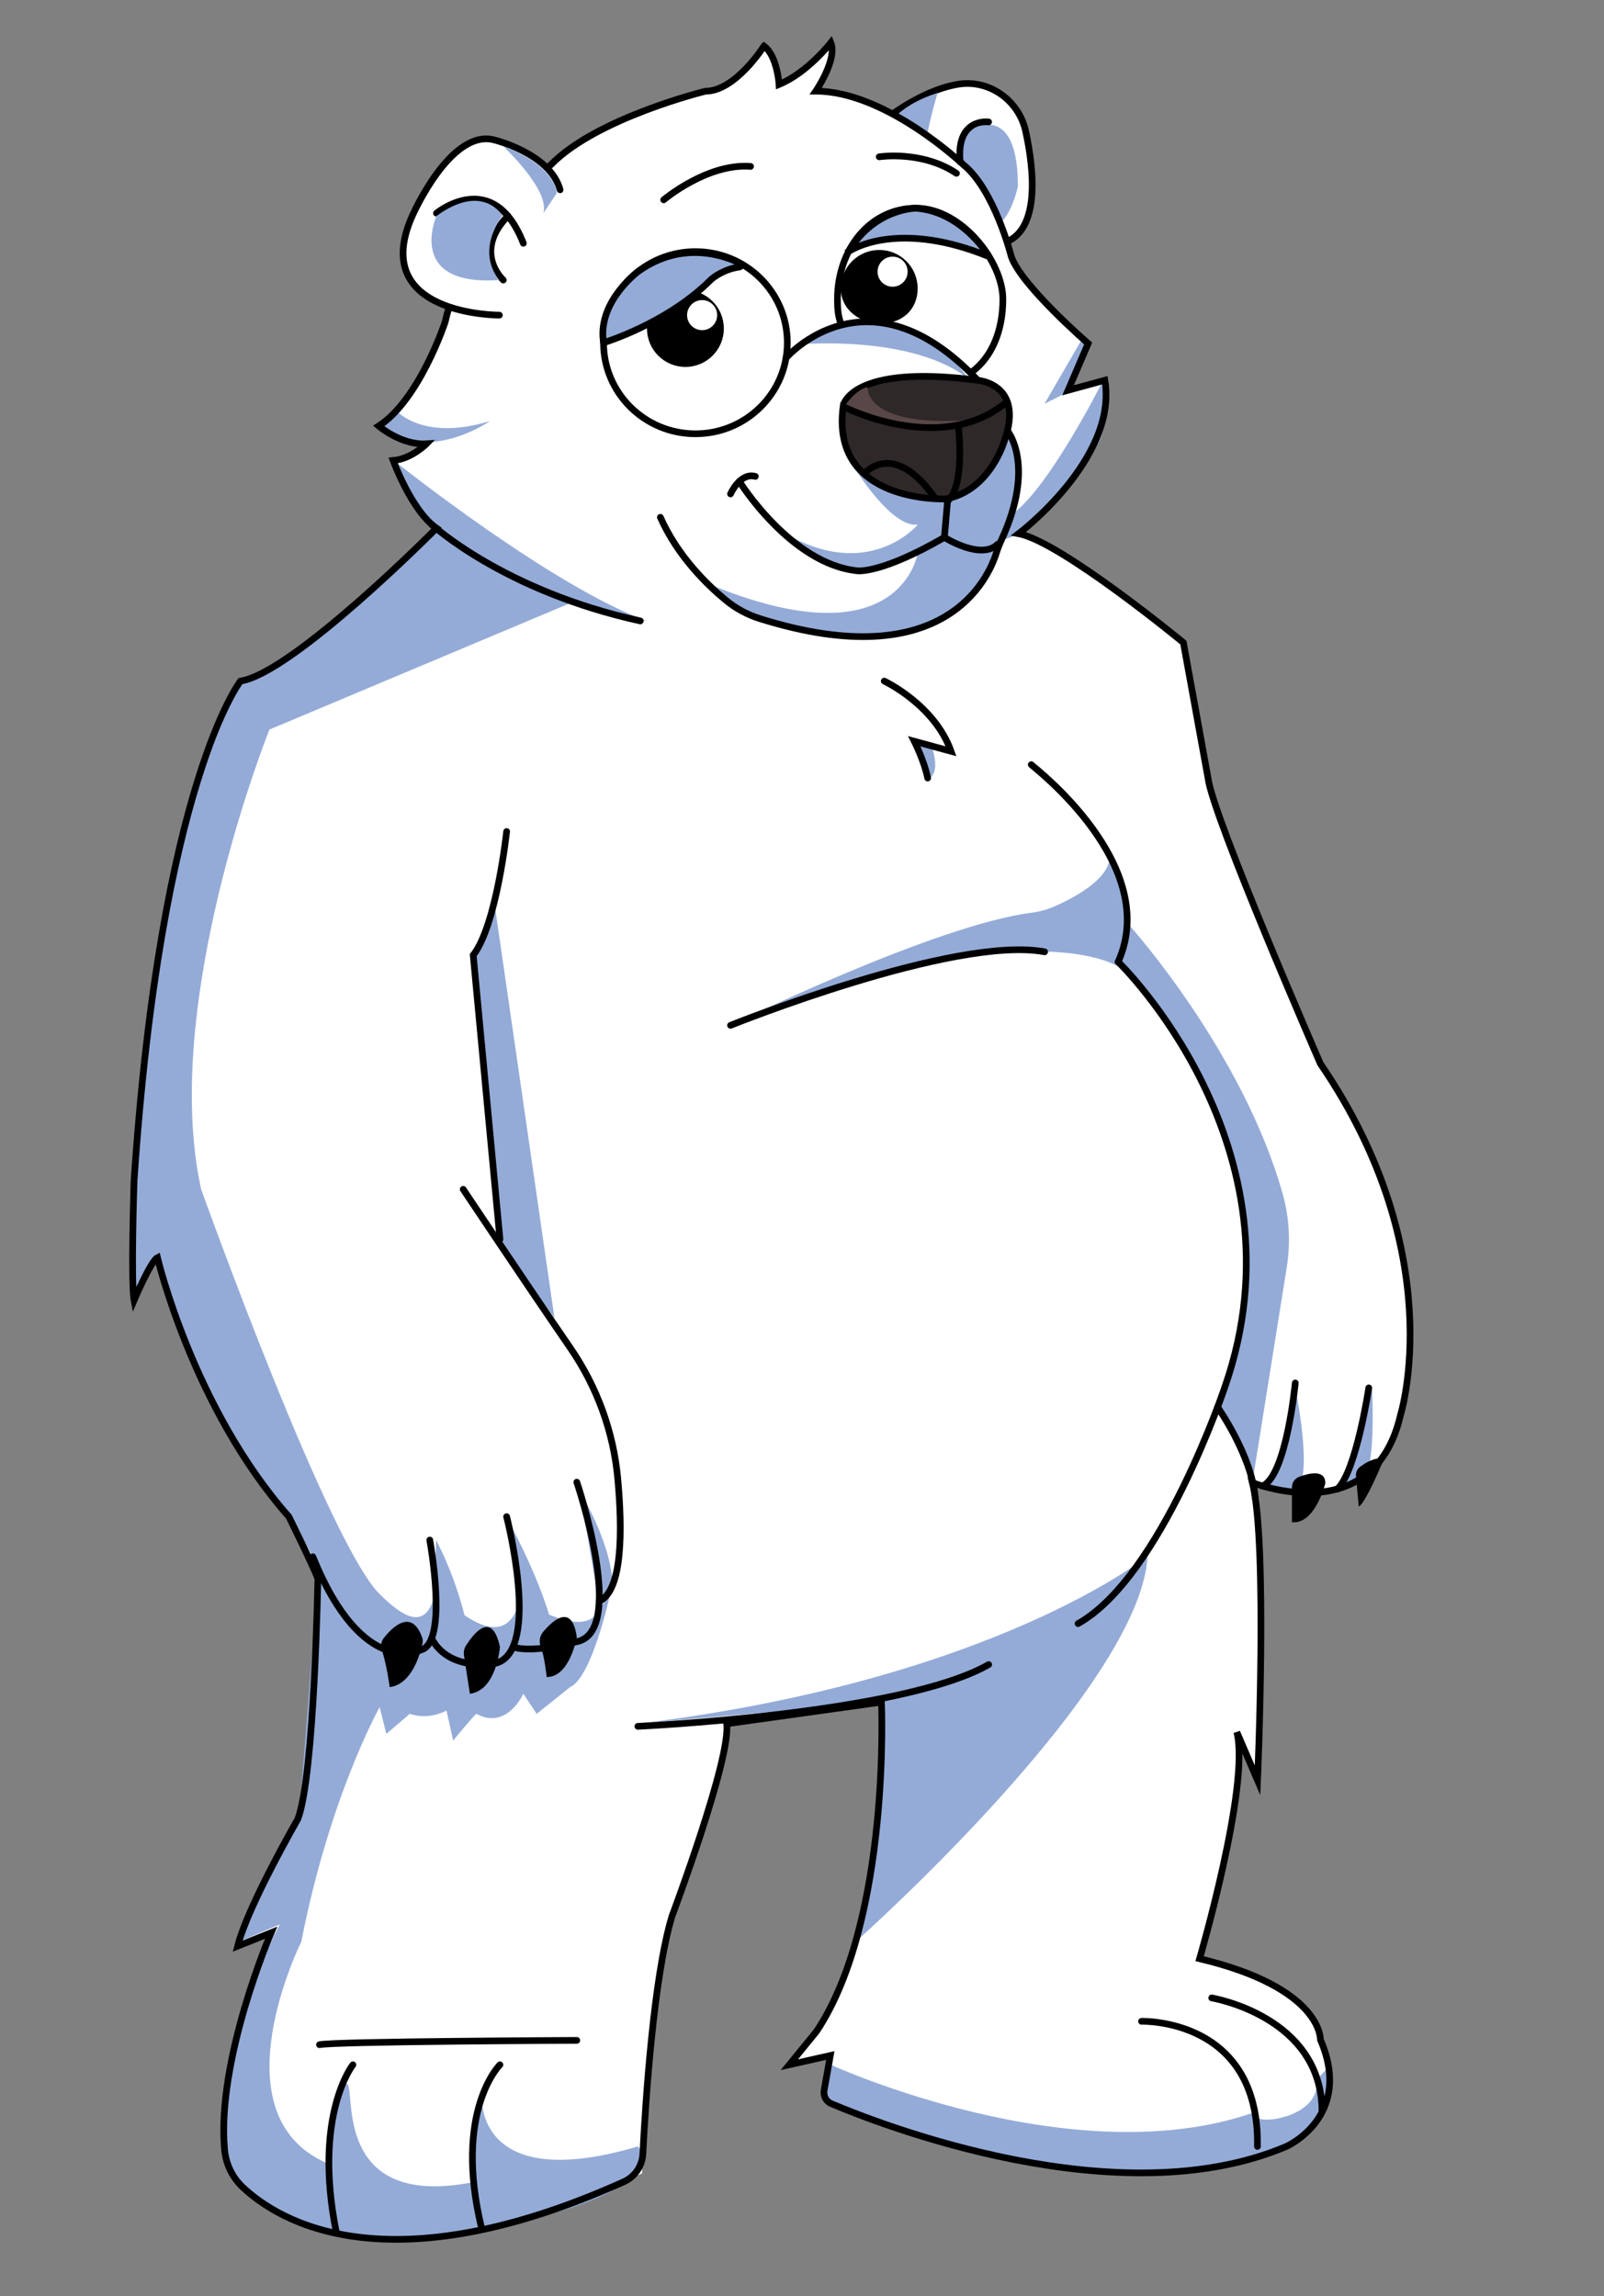 <?xml version="1.0" encoding="UTF-8"?>
<svg id="_1" data-name="1" xmlns="http://www.w3.org/2000/svg" viewBox="0 0 480 687">
  <rect x="0" y="0" width="480" height="687" fill="#808080" stroke="none"/>
  <defs>
    <style>
      .cls-1, .cls-2 {
        fill: #94abd7;
      }

      .cls-3, .cls-4 {
        fill: #fff;
      }

      .cls-5 {
        fill: #594747;
      }

      .cls-6 {
        fill: none;
      }

      .cls-6, .cls-2, .cls-4, .cls-7 {
        stroke: #000;
        stroke-linecap: round;
        stroke-miterlimit: 10;
        stroke-width: 2px;
      }

      .cls-7 {
        fill: #2e2828;
      }
    </style>
  </defs>
  <path class="cls-4" d="m263.91,36.53s10.89-9.25,22.59-11.29c9.45-1.65,18.41,4.73,20.45,14.11,2.41,11.13,4.64,29.96-6.84,33.43"/>
  <path class="cls-1" d="m280.61,27.79s-6.1,18.94-3.55,26.97c0,0-12.39-19.28-10.95-18.31.5.34,3.5-5.22,14.5-8.66Z"/>
  <path class="cls-1" d="m291.53,38.41s13.08-7.62,13.08,17.38c0,0-2.7,12.76-8.76,12.13-1.24-.13-9.44-18.19-9.44-18.19,0,0,2.05-12.7,5.13-11.32Z"/>
  <path class="cls-3" d="m228.61,13.79s-8.5,13.5-17.5,13.5c0,0-32.45,7.92-46.22,21.96,0,0-26.54,23.04-31.66,47.04,0,0-7.71,23.35-19.91,31.18,0,0,6.8,5.82,14.3,5.32,0,0-4.41,4.5-9.96,5,0,0,5.46,15.01,12.96,20.25,0,0-42.82,43.25-58.66,45.75,0,0-23.84,30.5-31.84,149.5,0,0-1,30.51,0,35.76,0,0,5-11.76,7-12.76,0,0,10.62,45,39.31,77.5,0,0,6.69,13.5,8.69,18.5,0,0-1,59-6,72,0,0-15,26-18,38l10-4s-19,44-13,71c0,0,29,46,124,1,0,0,2-54,9-77,0,0,17.69-47.04,16.35-57.52l46.32-6.48s2.86,64.96-19.4,98.48l-8.17,10.02,12.26-2.76-2.35,13.26s82.72,37.87,138.86,13.94c0,0,20.14-8.94,10.14-31.94,0,0,.69-15.45-36.15-24.22,0,0,15.15-51.78,11.15-67.78l6.19,14.41s3.11-70.75-1.54-89.08c0,0,36.35,14.67,44.35-20.33,0,0,15-48-24-105,0,0-32.26-74-33.63-85.5l-7.37-40.5s-36.61-30.18-49.31-32.59c0,0,29.73-22.41,25.81-45.91l-11,3,6-14s-20-17.31-23-26c0,0-5-20-14.4-27.54,0,0-23.1-21.96-44.1-21.96,0,0,6.5-9.5,4.5-14.5,0,0-7,9-15.5,12.5,0,0-.5-8.5-4.5-11.5Z"/>
  <path class="cls-1" d="m182.61,476.79s-5.34,25-12,28l-10,8-4-6s-5,11-14,6c-.3-.17-7,8-7,8l-2-9s-5,3-11,1l-7,6-2-8s-14.89,26.41-23.45,70.21c0,0-25.69,51.39,7.38,66.09,0,0,3.58-24.87,6.33-23.58s-4.73,37.62,37.51,29.45c0,0-2.58-19.8,2.83-25.49,0,0-2.04,29.19,46.69,14.75,0,0,15.01,15.43-59.13,27,0,0-53.15,5.57-64.07-22.14,0,0-2.9-36.27,16.01-71.28l-12.23,5.2,18.06-37.93,5.58-70.77,15.58,1.68c8.84,9.39,16.82,15.56,19.63,2.12,12.67,12.1,21.94,15.26,25.22,2.72,11.58,6.4,20.91,9.39,23.81,2.57l3.27-4.59Z"/>
  <path class="cls-1" d="m118.61,122.89s8,9.28,28,3.09c0,0-18.6,13.16-33.3,1.49l5.3-4.57Z"/>
  <path class="cls-1" d="m239.85,103s33.45-2.87,50.1,10.46c0,0-18.37-28.76-50.86-10.72"/>
  <path class="cls-1" d="m255.61,139.79s11.11,18.31,19.06,17.16c0,0-14.93,17.94-40.99,1.89,0,0,17.94,21.4,40.94,6.67,0,0-5,33.28-63,9.03,0,0,35,32.25,75.61,6.87,0,0,15.54-9.91,17.46-42.76,0,0-1.08-10.28-6.08-11.07l-43,12.21Z"/>
  <polygon class="cls-1" points="323.61 101.79 312.59 120.79 318.61 117.79 325.32 103.46 323.61 101.79"/>
  <path class="cls-1" d="m329.61,114.79s-18,35.77-29,40.38l-2,6.3s9.83,2.49,30-28.68c0,0,4-6,1-18Z"/>
  <path class="cls-1" d="m118.93,138.64s46.68,37.15,74.68,47.15c0,0-49.76-7.15-71.88-39.08l-2.8-8.07Z"/>
  <path class="cls-1" d="m218.61,306.79s61-30.03,90.27-33.73c2.39-.3,4.71-.99,6.91-1.96,6.72-2.98,18.88-9.59,15.89-17.51,0,0,11.25,16.83,3.58,36.01,0,0-24.66-18.82-116.66,17.18Z"/>
  <path class="cls-1" d="m256.04,580.99s85.21-75.67,87.39-115.44c0,0-45.82,37.23-152.82,50.23l73.17-6.5s2.69,16.91-7.74,71.71Z"/>
  <path class="cls-1" d="m278.77,223.2s2.86,7.59-.65,9.59l-4.51-11,5.17,1.41Z"/>
  <path class="cls-1" d="m171.37,180.16l-90.74,38.13s-32.83,81.63-20.43,137.56c0,0,38.96,108.81,54.18,121.87,0,0,6.22,14.06,11.22,14.06,0,0-8.19,8.6-23.09-9.2l-15.37-28.8s-24.53-19-39.53-78l-7,11s-6-105,31-182c.51-1.06,2-1,4-2,18.8-11.46,37.09-26.79,55-45l40.76,22.37Z"/>
  <path class="cls-1" d="m338.26,277.21s33.71,37.55,45.62,80.14c1.99,7.11,2.34,14.57,1.18,21.86l-10.29,64.41-10.15-22.83s30.33-61.15-29-132l2.65-11.57Z"/>
  <path class="cls-1" d="m387.61,415.26s6.36,30.25-1,31.53l-7-2c4.05-7.75,6.59-17.78,8-29.53Z"/>
  <path class="cls-1" d="m410.61,415.79s1.35,26.6-3.43,26.96c-.57.04-5.02,2.14-5.02,2.14l8.44-29.1Z"/>
  <path class="cls-1" d="m248.61,617.79s71.96,32.98,125.98,14.49l2.02,1.51c2.66,1.58,17.44-1.04,17.46-10.28,0-2.66,3.29-3.77,3.54-5.72,0,0,11,26-42.2,31.69,0,0-52.65,3.43-100.72-17.63l-8.51-3.89,2.44-10.17Z"/>
  <polygon class="cls-1" points="147.91 269.87 165.92 394.32 149.61 372.26 141.61 285.79 147.91 269.87"/>
  <path class="cls-1" d="m130.5,460.79s9.63,17.52,10.87,37.26c0,0-11.76-3.26-11.76-9.26l.89-28Z"/>
  <path class="cls-1" d="m152.5,455.77s11.88,21.4,13.99,36.71l-11.11.94s1.01-25.67-2.89-37.65Z"/>
  <path class="cls-1" d="m173.5,446.29s10.42,16.7,9.76,29.6l-3.93,4.09-5.84-33.69Z"/>
  <path class="cls-6" d="m228.61,13.79s-8.5,13.5-17.5,13.5c0,0-32.45,7.92-46.22,21.96,0,0-26.54,23.04-31.66,47.04,0,0-7.71,23.35-19.91,31.18,0,0,6.8,5.82,14.3,5.32,0,0-4.41,4.5-9.96,5,0,0,5.46,15.01,12.96,20.25,0,0-42.82,43.25-58.66,45.75,0,0-23.84,30.5-31.84,149.5,0,0-1,30.51,0,35.76,0,0,5-11.76,7-12.76,0,0,10.62,45,39.31,77.5,0,0,6.69,13.5,8.69,18.5,0,0-1,59-6,72,0,0-15,26-18,38l10-4s-16.32,37.79-13.93,64.82c.38,4.3,2.29,8.34,5.43,11.3,10.97,10.33,43.51,30.08,114.07-1.62,3.32-1.49,5.51-4.73,5.69-8.37.74-14.61,3.14-52.76,8.73-71.14,0,0,17.69-47.04,16.35-57.52l46.32-6.48s2.86,64.96-19.4,98.48l-8.17,10.02,12.26-2.76-1.85,10.45c-.29,1.66.59,3.29,2.14,3.95,14.53,6.16,86.01,34.2,136.23,12.79,0,0,20.14-8.94,10.14-31.94,0,0,.69-15.45-36.15-24.22,0,0,15.15-51.78,11.15-67.78l6.19,14.41s3.11-70.75-1.54-89.08c0,0,36.35,14.67,44.35-20.33,0,0,15-48-24-105,0,0-32.26-74-33.63-85.5l-7.37-40.5s-36.61-30.18-49.31-32.59c0,0,29.73-22.41,25.81-45.91l-11,3,6-14s-20-17.31-23-26c0,0-5-20-14.4-27.54,0,0-23.1-21.96-44.1-21.96,0,0,6.5-9.5,4.5-14.5,0,0-7,9-15.5,12.5,0,0-.5-8.5-4.5-11.5Z"/>
  <path class="cls-4" d="m149.44,94.29s-39.34.19-26.09-29.65c0,0,11.26-25.85,24.26-22.85,0,0,17,4,20,15"/>
  <path class="cls-6" d="m251.61,96.79c-.85-2.44-1-4.48-1-7.25,0-15.05,9.83-27.25,23.5-27.25s26,16,26,27.25c0,9.54-3.35,17.34-9.29,21.76"/>
  <path d="m274.61,86.29c0,6.35-4.65,10.5-11,10.5s-12-4.15-12-10.5,5.15-11.5,11.5-11.5,11.5,5.15,11.5,11.5Z"/>
  <path class="cls-2" d="m254.3,75.04c2.44-1.48,16.19-8.58,41.39,1.63.1.04.19-.06.13-.15-1.21-1.93-8.91-13.31-21.71-14.22,0,0,0,0,0,0-.12,0-12.17.06-19.94,12.59-.06.1.04.22.14.16Z"/>
  <path class="cls-7" d="m252.37,121.3s2.23-12.51,40.23-7.51c0,0,14,1,8,18,0,0-4.19,15-17.6,17.5,0,0-34.87,1.52-30.64-27.99Z"/>
  <ellipse class="cls-4" cx="208.11" cy="102.54" rx="27.5" ry="27.25"/>
  <circle cx="205.11" cy="98.29" r="11.5"/>
  <circle class="cls-3" cx="210.11" cy="94.29" r="4.5"/>
  <circle class="cls-3" cx="267.11" cy="81.29" r="4.5"/>
  <path class="cls-2" d="m180.51,101.82c.04.38.43.62.79.5,3.51-1.16,19.74-6.96,31.32-18.53.87-.87,4.2-3.3,8.62-3.89.59-.08.71-.87.18-1.13-4.57-2.27-17.17-6.93-30.32,2.36,0,0-12,8.8-10.59,20.69Z"/>
  <path class="cls-6" d="m283.61,149.79s4.98-2.51,3.24-22"/>
  <path class="cls-6" d="m259.11,141.29s8.5-9.5,20.5,7.5"/>
  <path class="cls-5" d="m259.61,115.79s-1.27,11.74,29,10c0,0-16,6-36-4,0,0,3-5,7-6Z"/>
  <path class="cls-6" d="m198.61,59.79s13-11,26-10"/>
  <path class="cls-6" d="m263.11,46.92s12.73-2,23.11,4.94"/>
  <path class="cls-6" d="m235.21,107.11s24.39-28.32,57.39,6.68"/>
  <path class="cls-6" d="m218.61,147.79s2.85-6.5,7.43-5.25"/>
  <path class="cls-6" d="m283.61,149.3l-1,11.49s11,7,16,2"/>
  <path class="cls-6" d="m221.25,144.03s15.36,24.76,35.36,26.76c0,0,7,1,26-10"/>
  <path class="cls-6" d="m301.48,128.9s8.63,10.28-1.91,32.89c-.55,1.19-1.02,2.41-1.41,3.66-2.37,7.5-15.42,37-70.74,19.66-3.72-1.16-7.18-3.02-10.19-5.5-5.58-4.59-14.43-13.16-19.61-24.83"/>
  <path class="cls-6" d="m130.61,63.79s17-14,26,9"/>
  <path class="cls-6" d="m150.61,83.79s-9.23-8.31,1.38-19.15"/>
  <path class="cls-6" d="m264.61,203.79s15,7,20,21l-11-3s3,6,4,11"/>
  <path d="m114.9,490.03c2.55-3.19,8.24-8.81,11.39-.2.22.61.28,1.27.14,1.91-.64,3.01-3.14,12.22-9.82,13.06,0,0-.78-6.27-2.35-11.18-.39-1.23-.17-2.57.64-3.59Z"/>
  <path d="m139.46,492.35c2.14-3.39,7.75-10.77,10.15.44,0,0-1,13-9,14l-1.77-11.49c-.16-1.03.07-2.07.62-2.95Z"/>
  <path d="m162.57,488.22c3.02-3.56,8.6-8.5,10.03,1.57,0,0-2,12-9,12,0,0-.6-5.98-1.79-9.15-.57-1.5-.28-3.2.76-4.42Z"/>
  <path d="m386.61,444.98c0-1.4.87-2.63,2.18-3.12,2.94-1.09,7.82-2.26,7.82,1.93,0,0-3,12.36-10,11.68v-10.49Z"/>
  <path d="m408.61,437.79s5-3,5,0c0,0-5,12-7,13l-.83-9.13c-.1-1.15.43-2.27,1.39-2.91l1.44-.96Z"/>
  <path class="cls-6" d="m128.61,460.79s5.68,30.75-2.66,32.88c0,0-17.34,9.12-32.34-27.88"/>
  <path class="cls-6" d="m129.15,490.23c5.54,10.44,19.56,7.32,19.56,7.32,13.1-4.24,2.9-43.76,2.9-43.76"/>
  <path class="cls-6" d="m172.61,443.47s15.36,45.27-.32,47.79c0,0-12.79,3.54-18.68,1.53"/>
  <path class="cls-6" d="m218.61,306.79s67-27,94-22"/>
  <path class="cls-6" d="m151.61,248.79s-3,28-10,37l8,85"/>
  <path class="cls-6" d="m138.61,355.85s18.96,28.41,32.04,47.43c7.98,11.61,12.92,25.06,14.21,39.08,1.43,15.54,1.46,33.6-5.55,36.74"/>
  <path class="cls-6" d="m334.61,287.79s57,55,32,127c0,0-19,57-44,71"/>
  <path class="cls-6" d="m190.88,516.53s78.99-3.61,104.98-18.48"/>
  <path class="cls-6" d="m95.61,611.79c4-1,77-1.3,77-1.3"/>
  <path class="cls-6" d="m105.61,617.79s-12,15-5,50"/>
  <path class="cls-6" d="m149.61,617.79s-14,13.74-5.5,48.87"/>
  <path class="cls-6" d="m341.61,604.79s35.36-1.13,34.68,37.44"/>
  <path class="cls-6" d="m362.61,597.79s33,5.49,33,34"/>
  <path class="cls-6" d="m364.4,421.07s10.23,14.47,11.22,27.1"/>
  <path class="cls-6" d="m387.61,413.79s-2.62,27.7-9.81,30.85"/>
  <path class="cls-6" d="m409.61,415.26s-3.75,24.97-9.38,30.25"/>
  <path class="cls-6" d="m295.84,36.49s-9.78-1.37-8.51,11.96"/>
  <path class="cls-6" d="m252.61,121.79s28.5,14.51,48-1"/>
  <path class="cls-1" d="m150.61,43.79s14,13,12,20l4-6s-.27-8.19-16-14Z"/>
  <path class="cls-1" d="m130.61,64.63s-9.34,21.15,18.83,19.15c0,0-7.37-7.5.9-19.25,0,0-5.73-10.06-19.73.1Z"/>
  <path class="cls-6" d="m129.22,156.95s21.39,19.84,62.39,28.84"/>
  <path class="cls-6" d="m308.61,228.79c1,1,39,30,26,59"/>
</svg>